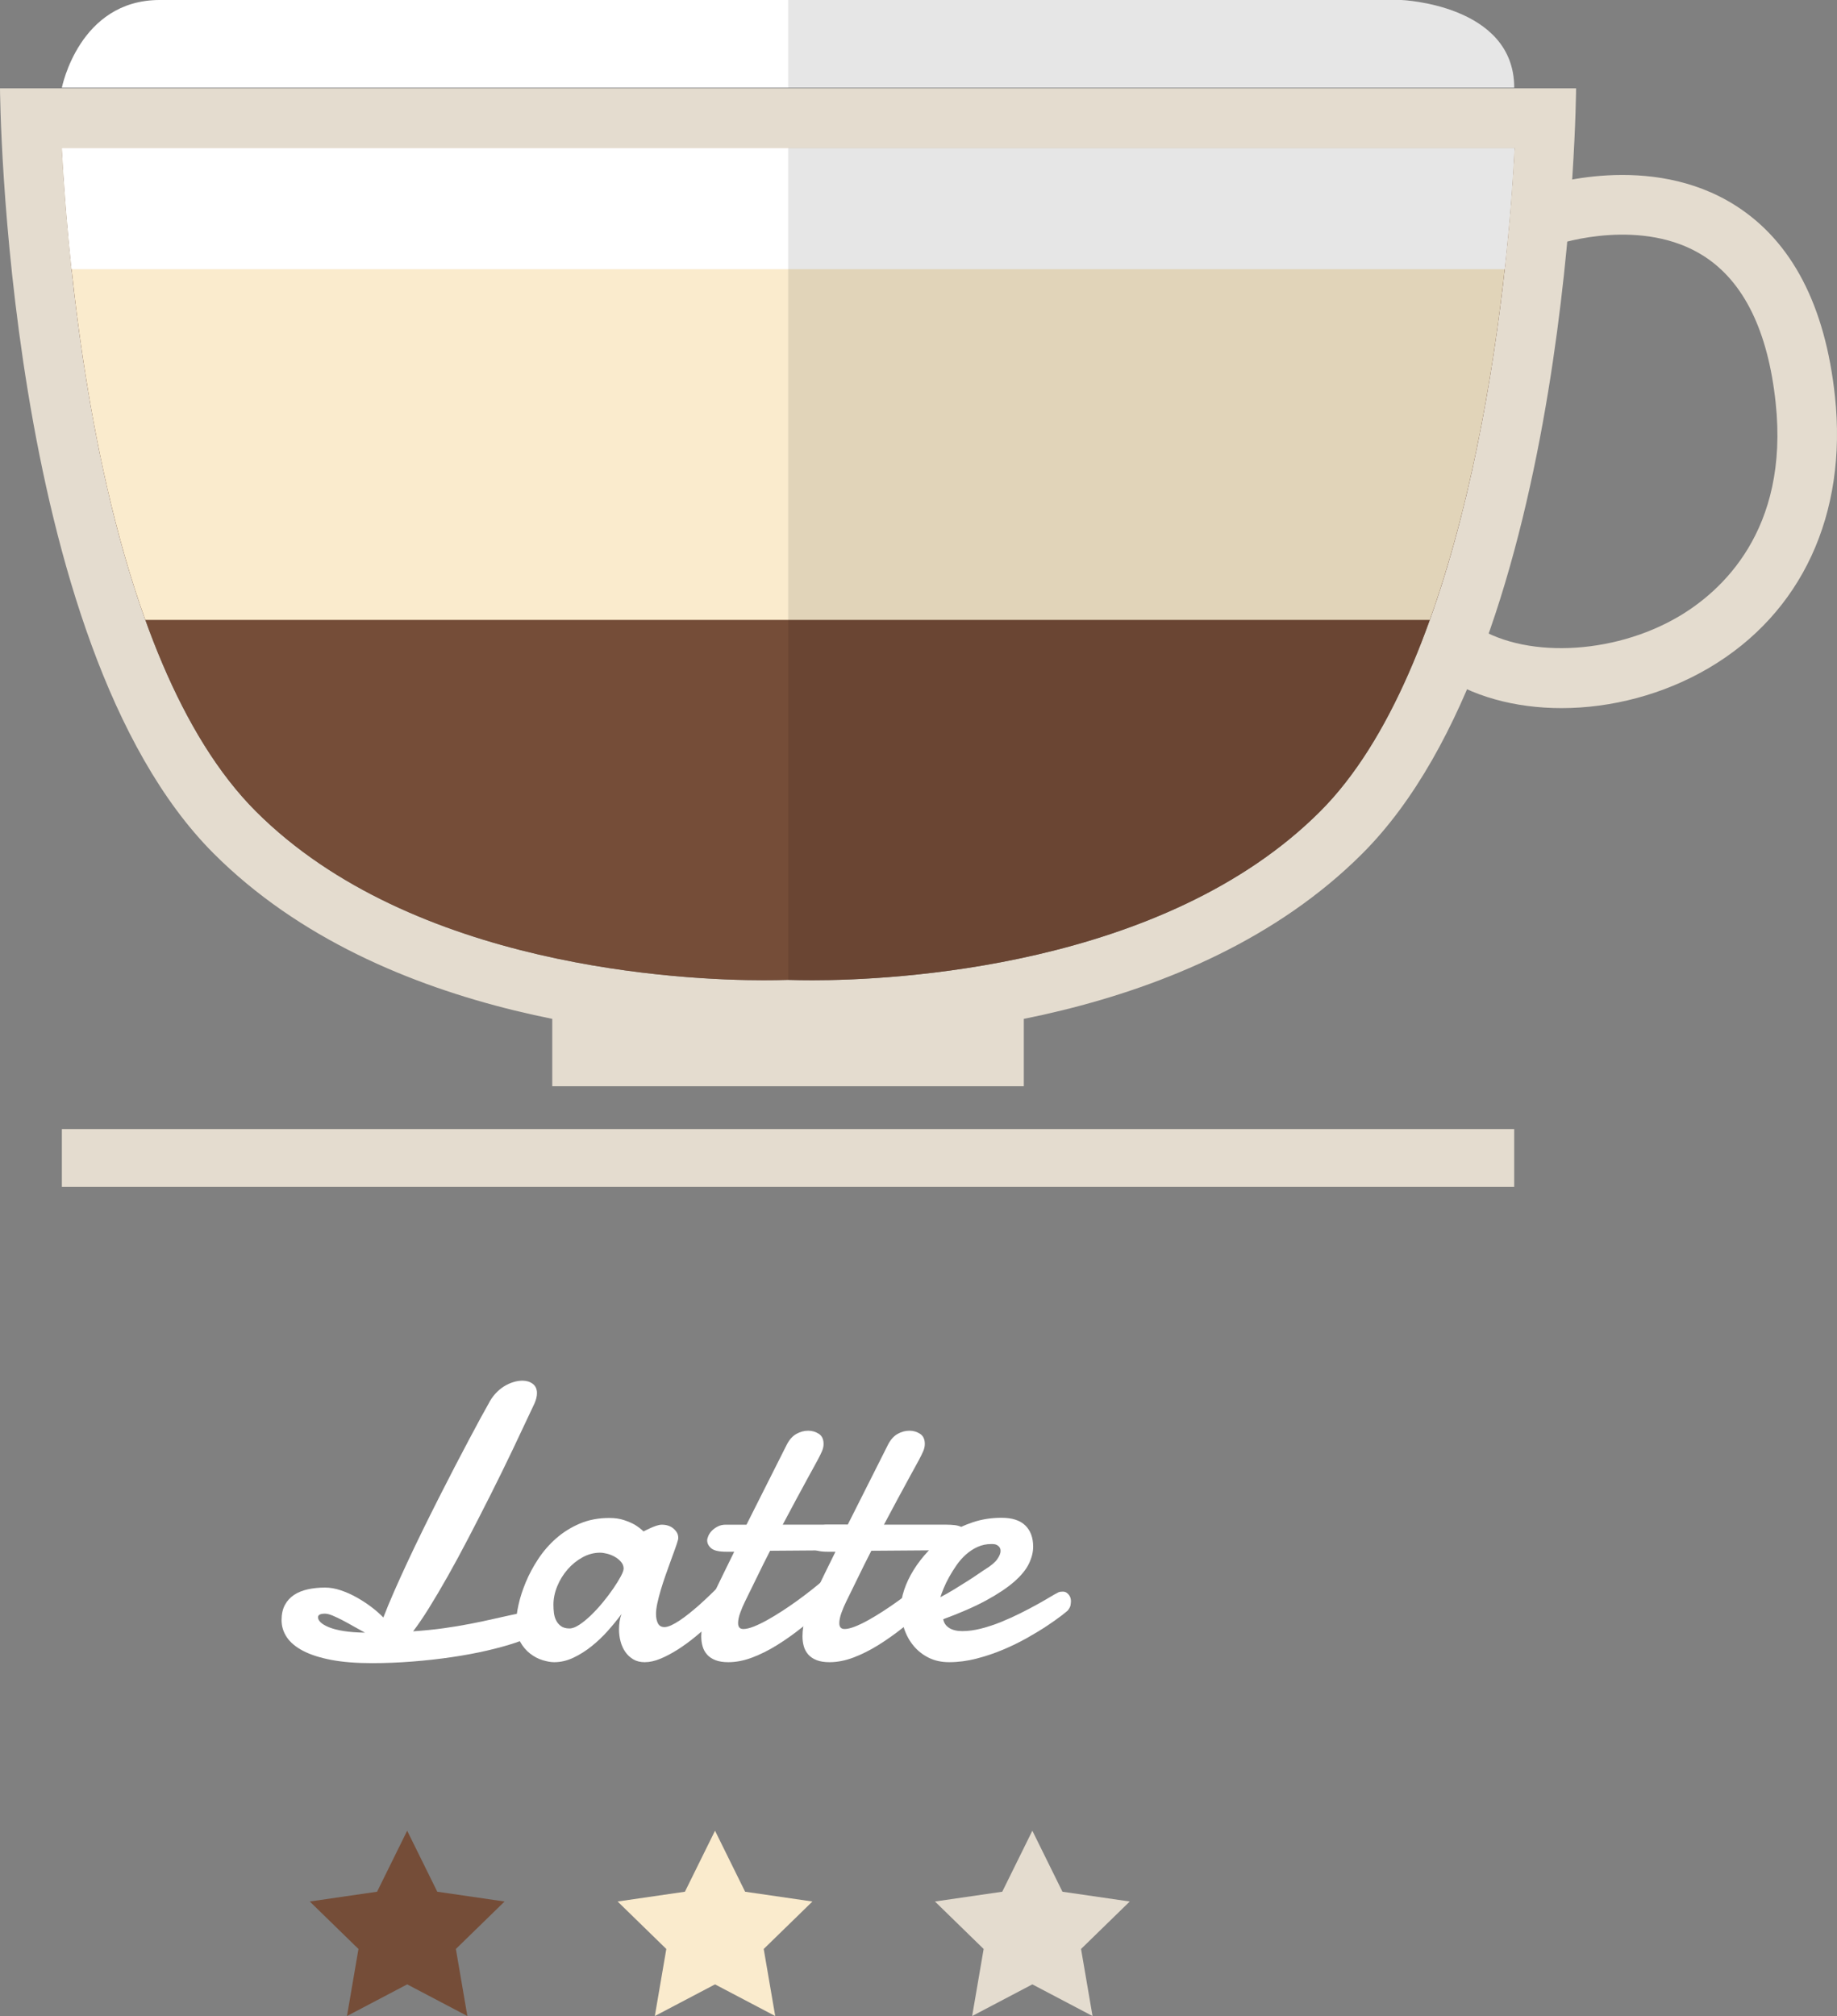 <!-- Generator: Adobe Illustrator 22.0.1, SVG Export Plug-In  -->
<svg version="1.1"
	 xmlns="http://www.w3.org/2000/svg" xmlns:xlink="http://www.w3.org/1999/xlink" xmlns:a="http://ns.adobe.com/AdobeSVGViewerExtensions/3.0/"
	 x="0px" y="0px" width="177.606px" height="194.872px" viewBox="0 0 177.606 194.872"
	 style="enable-background:new 0 0 177.606 194.872;" xml:space="preserve">
<rect x="0" y="0" width="177.606" height="194.872" fill="#808080" stroke="none"/>
<style type="text/css">
	.st0{fill:#E4DCCF;}
	.st1{fill:#754D38;}
	.st2{fill:#FAEBCD;}
	.st3{fill:#FFFFFF;}
	.st4{opacity:0.1;enable-background:new    ;}
</style>
<defs>
</defs>
<g id="Latte_2_">
	<g>
		<g>
			<rect x="5.982" y="109.141" class="st0" width="140.415" height="5.582"/>
			<g>
				<path class="st0" d="M74.899,8.538H0c0,0,0.33,53.635,20.662,73.966c16.441,16.441,43.428,18.014,53.159,18.014
					c0.971,0,1.77-0.016,2.37-0.034c0.599,0.018,1.399,0.034,2.369,0.034c9.729,0,36.717-1.572,53.159-18.014
					C152.05,62.173,152.38,8.538,152.38,8.538H77.481H74.899z M127.64,78.426c-15.148,15.148-41.397,16.325-49.081,16.325
					c-0.899,0-1.64-0.014-2.195-0.031l-0.174-0.005l-0.174,0.005c-0.556,0.017-1.296,0.031-2.196,0.031
					c-7.684,0-33.933-1.177-49.081-16.325C10.047,63.734,6.724,28.284,5.979,14.305h68.919h2.583h68.954
					C145.56,31.617,141.206,64.861,127.64,78.426z"/>
				<rect x="53.394" y="97.712" class="st0" width="45.591" height="7.286"/>
				<path class="st0" d="M167.819,19.883c-8.298-5.295-18.462-1.928-18.891-1.782l1.851,5.462c0.079-0.028,8.031-2.614,13.968,1.201
					c3.858,2.479,6.188,7.24,6.927,14.152c1.326,12.405-5.302,18.279-9.371,20.676c-6.406,3.774-15.172,4.098-19.955,0.738
					l-3.315,4.718c3.233,2.271,7.467,3.4,11.937,3.4c4.8-0.001,9.871-1.302,14.26-3.888c8.959-5.278,13.397-14.848,12.178-26.257
					C176.473,29.544,173.246,23.346,167.819,19.883z"/>
			</g>
		</g>
		<path class="st1" d="M74.899,14.305H5.979c0.745,13.979,4.067,49.429,18.76,64.122C39.887,93.574,66.136,94.752,73.82,94.752
			c0.9,0,1.64-0.014,2.196-0.031l0.174-0.005l0.174,0.005c0.555,0.017,1.297,0.031,2.195,0.031c7.684,0,33.933-1.177,49.081-16.325
			c13.565-13.565,17.919-46.809,18.795-64.122H77.481H74.899z"/>
		<path class="st2" d="M74.899,14.305H5.979c0.513,9.623,2.248,29.42,8.072,45.617h124.182c5.455-15.207,7.615-33.997,8.203-45.617
			H77.481H74.899z"/>
		<path class="st3" d="M74.899,14.305H5.979c0.162,3.035,0.446,7.086,0.941,11.713h138.554c0.48-4.331,0.79-8.331,0.961-11.713
			H77.481L74.899,14.305z"/>
		<path class="st3" d="M135.482,0c0,0-112.252,0-120.047,0S5.982,8.474,5.982,8.474h140.415C146.397,0.428,135.482,0,135.482,0z"/>
		<path class="st4" d="M135.482,0c0,0-29.481,0-59.275,0v8.474h70.19C146.398,0.428,135.482,0,135.482,0z"/>
		<path class="st4" d="M76.207,94.716l0.157,0.005c0.555,0.017,1.296,0.031,2.195,0.031c7.684,0,33.933-1.177,49.081-16.325
			c4.46-4.46,7.92-11.055,10.592-18.505l0.001-0.002c3.058-8.526,5.081-18.171,6.37-27.056c0.008-0.054,0.016-0.108,0.024-0.163
			c0.277-1.924,0.521-3.81,0.734-5.641c0.01-0.091,0.02-0.179,0.031-0.27c0.091-0.793,0.176-1.575,0.255-2.345
			c0.015-0.144,0.03-0.288,0.044-0.431c0.169-1.678,0.313-3.295,0.431-4.835c0.015-0.194,0.028-0.383,0.043-0.575
			c0.038-0.515,0.074-1.02,0.107-1.516c0.006-0.083,0.011-0.167,0.017-0.249c0.011-0.169,0.022-0.336,0.032-0.502
			c0.043-0.696,0.083-1.379,0.116-2.032h-70.23V94.716z"/>
		<g>
			<g>
				<path class="st3" d="M47.225,135.7c0.186-0.371,0.408-0.698,0.667-0.983c0.26-0.284,0.538-0.519,0.834-0.704
					c0.297-0.186,0.6-0.325,0.909-0.417c0.309-0.093,0.599-0.139,0.871-0.139c0.396,0,0.729,0.102,1.001,0.306
					c0.271,0.204,0.408,0.504,0.408,0.899c0,0.309-0.081,0.643-0.241,1.001c-0.692,1.483-1.397,2.975-2.113,4.477
					c-0.717,1.501-1.437,2.969-2.16,4.402c-0.723,1.434-1.431,2.815-2.123,4.143c-0.692,1.329-1.359,2.561-2.002,3.698
					c-0.643,1.137-1.245,2.157-1.807,3.059c-0.562,0.902-1.072,1.65-1.529,2.243c1.075-0.074,2.058-0.173,2.947-0.296
					c0.89-0.124,1.749-0.266,2.577-0.427c0.828-0.16,1.659-0.336,2.493-0.528c0.834-0.191,1.733-0.386,2.697-0.583
					c0.062-0.025,0.129-0.043,0.204-0.056c0.074-0.012,0.142-0.019,0.204-0.019c0.383,0,0.686,0.151,0.908,0.454
					c0.223,0.303,0.333,0.646,0.333,1.029c0,0.235-0.222,0.485-0.667,0.75c-0.445,0.266-1.054,0.528-1.826,0.788
					c-0.772,0.259-1.681,0.51-2.725,0.751c-1.044,0.241-2.172,0.451-3.383,0.63s-2.478,0.321-3.8,0.426
					c-1.323,0.105-2.639,0.158-3.948,0.158c-1.52,0-2.83-0.105-3.93-0.315c-1.1-0.21-2.005-0.501-2.716-0.872
					c-0.711-0.371-1.236-0.809-1.576-1.316s-0.51-1.057-0.51-1.65c0-0.581,0.108-1.072,0.324-1.474
					c0.216-0.401,0.513-0.726,0.89-0.973c0.376-0.247,0.821-0.426,1.335-0.538c0.513-0.111,1.066-0.167,1.659-0.167
					c0.482,0,0.982,0.087,1.501,0.26c0.519,0.173,1.029,0.398,1.529,0.677c0.5,0.278,0.976,0.587,1.427,0.927
					s0.843,0.683,1.177,1.029c0.284-0.742,0.627-1.569,1.028-2.484c0.402-0.915,0.837-1.876,1.307-2.883
					c0.469-1.007,0.964-2.039,1.483-3.096c0.519-1.057,1.038-2.097,1.557-3.123s1.025-2.014,1.52-2.966
					c0.494-0.951,0.951-1.822,1.372-2.613c0.42-0.791,0.794-1.489,1.122-2.095C46.783,136.485,47.04,136.022,47.225,135.7z
					 M30.746,156.332c0,0.161,0.086,0.324,0.26,0.491c0.173,0.166,0.441,0.324,0.806,0.473c0.364,0.148,0.834,0.269,1.409,0.361
					c0.575,0.093,1.264,0.146,2.067,0.158c-0.371-0.198-0.745-0.405-1.122-0.621c-0.377-0.216-0.738-0.414-1.084-0.593
					s-0.661-0.327-0.945-0.445c-0.284-0.117-0.525-0.176-0.723-0.176C30.969,155.979,30.746,156.097,30.746,156.332z"/>
				<path class="st3" d="M70.859,154.867c-0.223,0.21-0.519,0.501-0.89,0.871c-0.371,0.371-0.794,0.772-1.27,1.205
					c-0.477,0.433-0.982,0.869-1.521,1.307c-0.537,0.439-1.087,0.837-1.649,1.196c-0.562,0.358-1.115,0.652-1.659,0.88
					s-1.057,0.343-1.538,0.343c-0.434,0-0.804-0.093-1.112-0.278c-0.31-0.186-0.565-0.427-0.77-0.723
					c-0.204-0.296-0.355-0.633-0.454-1.01c-0.1-0.377-0.149-0.763-0.149-1.159c0-0.259,0.019-0.516,0.056-0.769
					c0.037-0.253,0.099-0.491,0.186-0.714c-0.384,0.519-0.819,1.054-1.307,1.604s-1.014,1.051-1.576,1.501
					c-0.562,0.451-1.149,0.822-1.761,1.112c-0.612,0.29-1.233,0.436-1.863,0.436c-0.321,0-0.695-0.065-1.121-0.195
					c-0.427-0.129-0.832-0.343-1.214-0.639c-0.383-0.297-0.705-0.68-0.964-1.149c-0.26-0.47-0.389-1.044-0.389-1.724
					c0-0.506,0.077-1.112,0.231-1.816c0.154-0.705,0.389-1.436,0.705-2.197c0.315-0.76,0.716-1.511,1.205-2.252
					c0.488-0.742,1.066-1.406,1.733-1.993c0.667-0.587,1.427-1.063,2.28-1.427c0.853-0.365,1.804-0.547,2.855-0.547
					c0.544,0,1.02,0.068,1.428,0.204c0.407,0.136,0.753,0.285,1.038,0.445c0.32,0.198,0.604,0.415,0.853,0.649
					c0.21-0.111,0.426-0.216,0.648-0.315c0.186-0.086,0.38-0.164,0.584-0.232s0.38-0.102,0.528-0.102c0.47,0,0.853,0.13,1.149,0.39
					c0.296,0.259,0.444,0.544,0.444,0.852c0,0.087-0.006,0.155-0.019,0.204c-0.062,0.235-0.157,0.531-0.287,0.89
					c-0.13,0.358-0.275,0.757-0.435,1.195c-0.161,0.439-0.324,0.896-0.491,1.372c-0.167,0.475-0.318,0.942-0.454,1.399
					c-0.136,0.458-0.247,0.887-0.334,1.288c-0.086,0.402-0.13,0.745-0.13,1.029c0,0.371,0.062,0.677,0.186,0.918
					s0.334,0.361,0.631,0.361c0.185,0,0.404-0.059,0.658-0.176c0.253-0.117,0.527-0.275,0.824-0.473
					c0.297-0.197,0.603-0.423,0.918-0.677c0.314-0.253,0.621-0.51,0.917-0.769c0.692-0.618,1.428-1.322,2.206-2.113
					c0.197-0.16,0.39-0.241,0.575-0.241c0.247,0,0.454,0.12,0.621,0.361c0.166,0.241,0.25,0.51,0.25,0.806
					C71.212,154.342,71.094,154.632,70.859,154.867z M58.013,150.085c-0.581,0-1.144,0.148-1.687,0.445
					c-0.544,0.297-1.026,0.686-1.446,1.168s-0.754,1.022-1.001,1.622c-0.248,0.6-0.371,1.202-0.371,1.807
					c0,0.247,0.015,0.504,0.046,0.77c0.031,0.266,0.102,0.51,0.213,0.732c0.111,0.223,0.269,0.408,0.473,0.556
					s0.479,0.223,0.825,0.223c0.272,0,0.59-0.121,0.955-0.362c0.364-0.241,0.741-0.55,1.13-0.927c0.39-0.377,0.77-0.791,1.141-1.242
					c0.37-0.451,0.704-0.893,1.001-1.326c0.296-0.432,0.537-0.822,0.723-1.168s0.278-0.599,0.278-0.76
					c0-0.234-0.081-0.448-0.241-0.64c-0.161-0.191-0.358-0.355-0.594-0.491c-0.234-0.136-0.484-0.238-0.75-0.306
					C58.442,150.119,58.211,150.085,58.013,150.085z"/>
				<path class="st3" d="M74.456,149.899c-0.458,0.89-0.891,1.758-1.298,2.604c-0.408,0.847-0.791,1.628-1.149,2.345
					c-0.148,0.296-0.294,0.639-0.436,1.029c-0.143,0.389-0.213,0.732-0.213,1.029c0,0.173,0.04,0.309,0.12,0.408
					s0.213,0.148,0.398,0.148c0.26,0,0.587-0.077,0.982-0.231c0.396-0.154,0.822-0.358,1.279-0.612
					c0.457-0.253,0.938-0.544,1.445-0.871c0.507-0.327,1.004-0.667,1.493-1.02c0.487-0.352,0.954-0.705,1.399-1.057
					c0.444-0.352,0.84-0.677,1.186-0.973c0.198-0.136,0.384-0.204,0.557-0.204c0.21,0,0.383,0.093,0.519,0.278
					c0.136,0.185,0.204,0.42,0.204,0.704c0,0.285-0.068,0.575-0.204,0.872c-0.136,0.296-0.383,0.587-0.741,0.871
					c-0.804,0.729-1.616,1.421-2.438,2.076c-0.822,0.655-1.638,1.232-2.447,1.733s-1.609,0.899-2.4,1.196s-1.557,0.445-2.298,0.445
					c-0.495,0-0.908-0.065-1.242-0.195c-0.334-0.129-0.603-0.309-0.807-0.537s-0.35-0.494-0.436-0.797
					c-0.087-0.303-0.13-0.627-0.13-0.973c0-0.618,0.105-1.26,0.315-1.928s0.444-1.267,0.704-1.798
					c0.371-0.766,0.738-1.526,1.104-2.28c0.364-0.754,0.72-1.477,1.065-2.169H70.19c-0.692,0-1.168-0.111-1.428-0.334
					s-0.389-0.476-0.389-0.76c0-0.123,0.04-0.275,0.12-0.454s0.197-0.346,0.353-0.501c0.154-0.154,0.343-0.287,0.565-0.398
					s0.476-0.167,0.76-0.167h2.002l3.911-7.767c0.247-0.47,0.553-0.807,0.918-1.01c0.364-0.204,0.744-0.306,1.14-0.306
					c0.371,0,0.71,0.099,1.02,0.297c0.309,0.198,0.463,0.525,0.463,0.982c0,0.235-0.052,0.473-0.157,0.713
					c-0.105,0.241-0.244,0.522-0.417,0.844c-0.111,0.21-0.247,0.46-0.408,0.75c-0.16,0.291-0.33,0.6-0.51,0.927
					c-0.179,0.328-0.364,0.671-0.556,1.029c-0.191,0.359-0.38,0.705-0.565,1.038c-0.42,0.791-0.865,1.626-1.335,2.502h6.043
					c0.297,0,0.568,0.016,0.816,0.046c0.247,0.031,0.46,0.093,0.639,0.186c0.18,0.093,0.318,0.22,0.418,0.38
					c0.099,0.161,0.147,0.377,0.147,0.649c0,0.136-0.021,0.272-0.064,0.408c-0.044,0.136-0.124,0.26-0.241,0.371
					c-0.117,0.111-0.278,0.204-0.481,0.278c-0.204,0.074-0.467,0.124-0.788,0.148L74.456,149.899z"/>
				<path class="st3" d="M84.243,149.899c-0.458,0.89-0.891,1.758-1.298,2.604c-0.408,0.847-0.791,1.628-1.149,2.345
					c-0.148,0.296-0.294,0.639-0.436,1.029c-0.143,0.389-0.213,0.732-0.213,1.029c0,0.173,0.04,0.309,0.12,0.408
					s0.213,0.148,0.398,0.148c0.26,0,0.587-0.077,0.982-0.231c0.396-0.154,0.822-0.358,1.279-0.612
					c0.457-0.253,0.938-0.544,1.445-0.871c0.507-0.327,1.004-0.667,1.493-1.02c0.487-0.352,0.954-0.705,1.399-1.057
					c0.444-0.352,0.84-0.677,1.186-0.973c0.198-0.136,0.384-0.204,0.557-0.204c0.21,0,0.383,0.093,0.519,0.278
					c0.136,0.185,0.204,0.42,0.204,0.704c0,0.285-0.068,0.575-0.204,0.872c-0.136,0.296-0.383,0.587-0.741,0.871
					c-0.804,0.729-1.616,1.421-2.438,2.076c-0.822,0.655-1.638,1.232-2.447,1.733c-0.81,0.501-1.609,0.899-2.4,1.196
					s-1.557,0.445-2.298,0.445c-0.495,0-0.908-0.065-1.242-0.195c-0.334-0.129-0.603-0.309-0.807-0.537
					c-0.204-0.229-0.35-0.494-0.436-0.797c-0.087-0.303-0.13-0.627-0.13-0.973c0-0.618,0.105-1.26,0.315-1.928
					s0.444-1.267,0.704-1.798c0.371-0.766,0.738-1.526,1.104-2.28c0.364-0.754,0.72-1.477,1.066-2.169h-0.797
					c-0.692,0-1.168-0.111-1.428-0.334s-0.389-0.476-0.389-0.76c0-0.123,0.04-0.275,0.12-0.454s0.197-0.346,0.353-0.501
					c0.154-0.154,0.343-0.287,0.565-0.398s0.476-0.167,0.76-0.167h2.002l3.911-7.767c0.247-0.47,0.553-0.807,0.918-1.01
					c0.364-0.204,0.744-0.306,1.14-0.306c0.371,0,0.71,0.099,1.02,0.297c0.309,0.198,0.463,0.525,0.463,0.982
					c0,0.235-0.052,0.473-0.157,0.713c-0.105,0.241-0.244,0.522-0.417,0.844c-0.111,0.21-0.247,0.46-0.408,0.75
					c-0.16,0.291-0.33,0.6-0.51,0.927c-0.179,0.328-0.364,0.671-0.556,1.029c-0.191,0.359-0.38,0.705-0.565,1.038
					c-0.42,0.791-0.865,1.626-1.335,2.502h6.043c0.297,0,0.568,0.016,0.816,0.046c0.247,0.031,0.46,0.093,0.639,0.186
					c0.18,0.093,0.318,0.22,0.418,0.38c0.099,0.161,0.147,0.377,0.147,0.649c0,0.136-0.021,0.272-0.064,0.408
					c-0.044,0.136-0.124,0.26-0.241,0.371c-0.117,0.111-0.278,0.204-0.481,0.278c-0.204,0.074-0.467,0.124-0.788,0.148
					L84.243,149.899z"/>
				<path class="st3" d="M96.83,146.711c1.025,0,1.792,0.247,2.299,0.741c0.506,0.495,0.76,1.18,0.76,2.058
					c0,0.519-0.137,1.063-0.408,1.631c-0.271,0.568-0.741,1.146-1.408,1.733c-0.668,0.587-1.561,1.186-2.679,1.798
					c-1.119,0.612-2.519,1.227-4.199,1.844c0.062,0.359,0.254,0.64,0.575,0.844s0.747,0.306,1.279,0.306
					c0.567,0,1.177-0.084,1.825-0.25c0.649-0.167,1.291-0.38,1.928-0.64s1.258-0.541,1.863-0.844
					c0.605-0.302,1.152-0.59,1.641-0.862c0.488-0.272,0.896-0.506,1.224-0.704c0.327-0.198,0.547-0.321,0.658-0.371
					c0.11-0.074,0.213-0.117,0.306-0.129s0.176-0.019,0.25-0.019c0.148,0,0.271,0.034,0.371,0.102
					c0.099,0.068,0.182,0.148,0.25,0.241c0.067,0.093,0.114,0.192,0.139,0.296c0.025,0.106,0.037,0.195,0.037,0.269
					c0,0.111-0.013,0.244-0.037,0.398c-0.024,0.155-0.117,0.331-0.277,0.528c-0.062,0.062-0.27,0.229-0.621,0.501
					c-0.353,0.272-0.807,0.593-1.363,0.964s-1.201,0.763-1.937,1.177c-0.735,0.414-1.514,0.794-2.336,1.14s-1.678,0.634-2.567,0.862
					c-0.89,0.229-1.768,0.343-2.632,0.343c-0.741,0-1.399-0.142-1.975-0.426c-0.574-0.284-1.062-0.667-1.464-1.149
					s-0.708-1.038-0.918-1.668s-0.315-1.292-0.315-1.984c0-0.531,0.105-1.115,0.315-1.751s0.513-1.276,0.908-1.918
					c0.396-0.643,0.881-1.27,1.455-1.882c0.575-0.611,1.221-1.152,1.938-1.622s1.504-0.847,2.363-1.131
					C94.935,146.853,95.853,146.711,96.83,146.711z M96.162,149.269c-0.062-0.012-0.117-0.019-0.166-0.019c-0.05,0-0.105,0-0.167,0
					c-0.47,0-0.908,0.093-1.316,0.278c-0.407,0.186-0.781,0.43-1.121,0.732c-0.34,0.303-0.643,0.646-0.908,1.029
					c-0.267,0.383-0.504,0.763-0.714,1.14s-0.387,0.739-0.528,1.084c-0.143,0.346-0.25,0.637-0.324,0.872
					c0.432-0.223,0.88-0.476,1.344-0.76c0.463-0.284,0.898-0.556,1.307-0.815c0.408-0.26,0.763-0.494,1.066-0.705
					c0.302-0.21,0.516-0.352,0.639-0.426c0.557-0.346,0.939-0.67,1.149-0.973c0.21-0.303,0.315-0.566,0.315-0.788
					c0-0.185-0.059-0.333-0.176-0.445C96.443,149.361,96.31,149.294,96.162,149.269z"/>
			</g>
		</g>
	</g>
	<g>
		<polygon class="st1" points="39.367,176.96 42.277,182.856 48.784,183.802 44.075,188.391 45.187,194.872 39.367,191.812 
			33.547,194.872 34.658,188.391 29.95,183.802 36.457,182.856 		"/>
		<polygon class="st2" points="69.13,176.96 72.04,182.856 78.547,183.802 73.838,188.391 74.95,194.872 69.13,191.812 
			63.31,194.872 64.421,188.391 59.713,183.802 66.22,182.856 		"/>
		<polygon class="st0" points="99.81,176.96 102.72,182.856 109.227,183.802 104.518,188.391 105.63,194.872 99.81,191.812 
			93.99,194.872 95.101,188.391 90.393,183.802 96.9,182.856 		"/>
	</g>
</g>
</svg>
